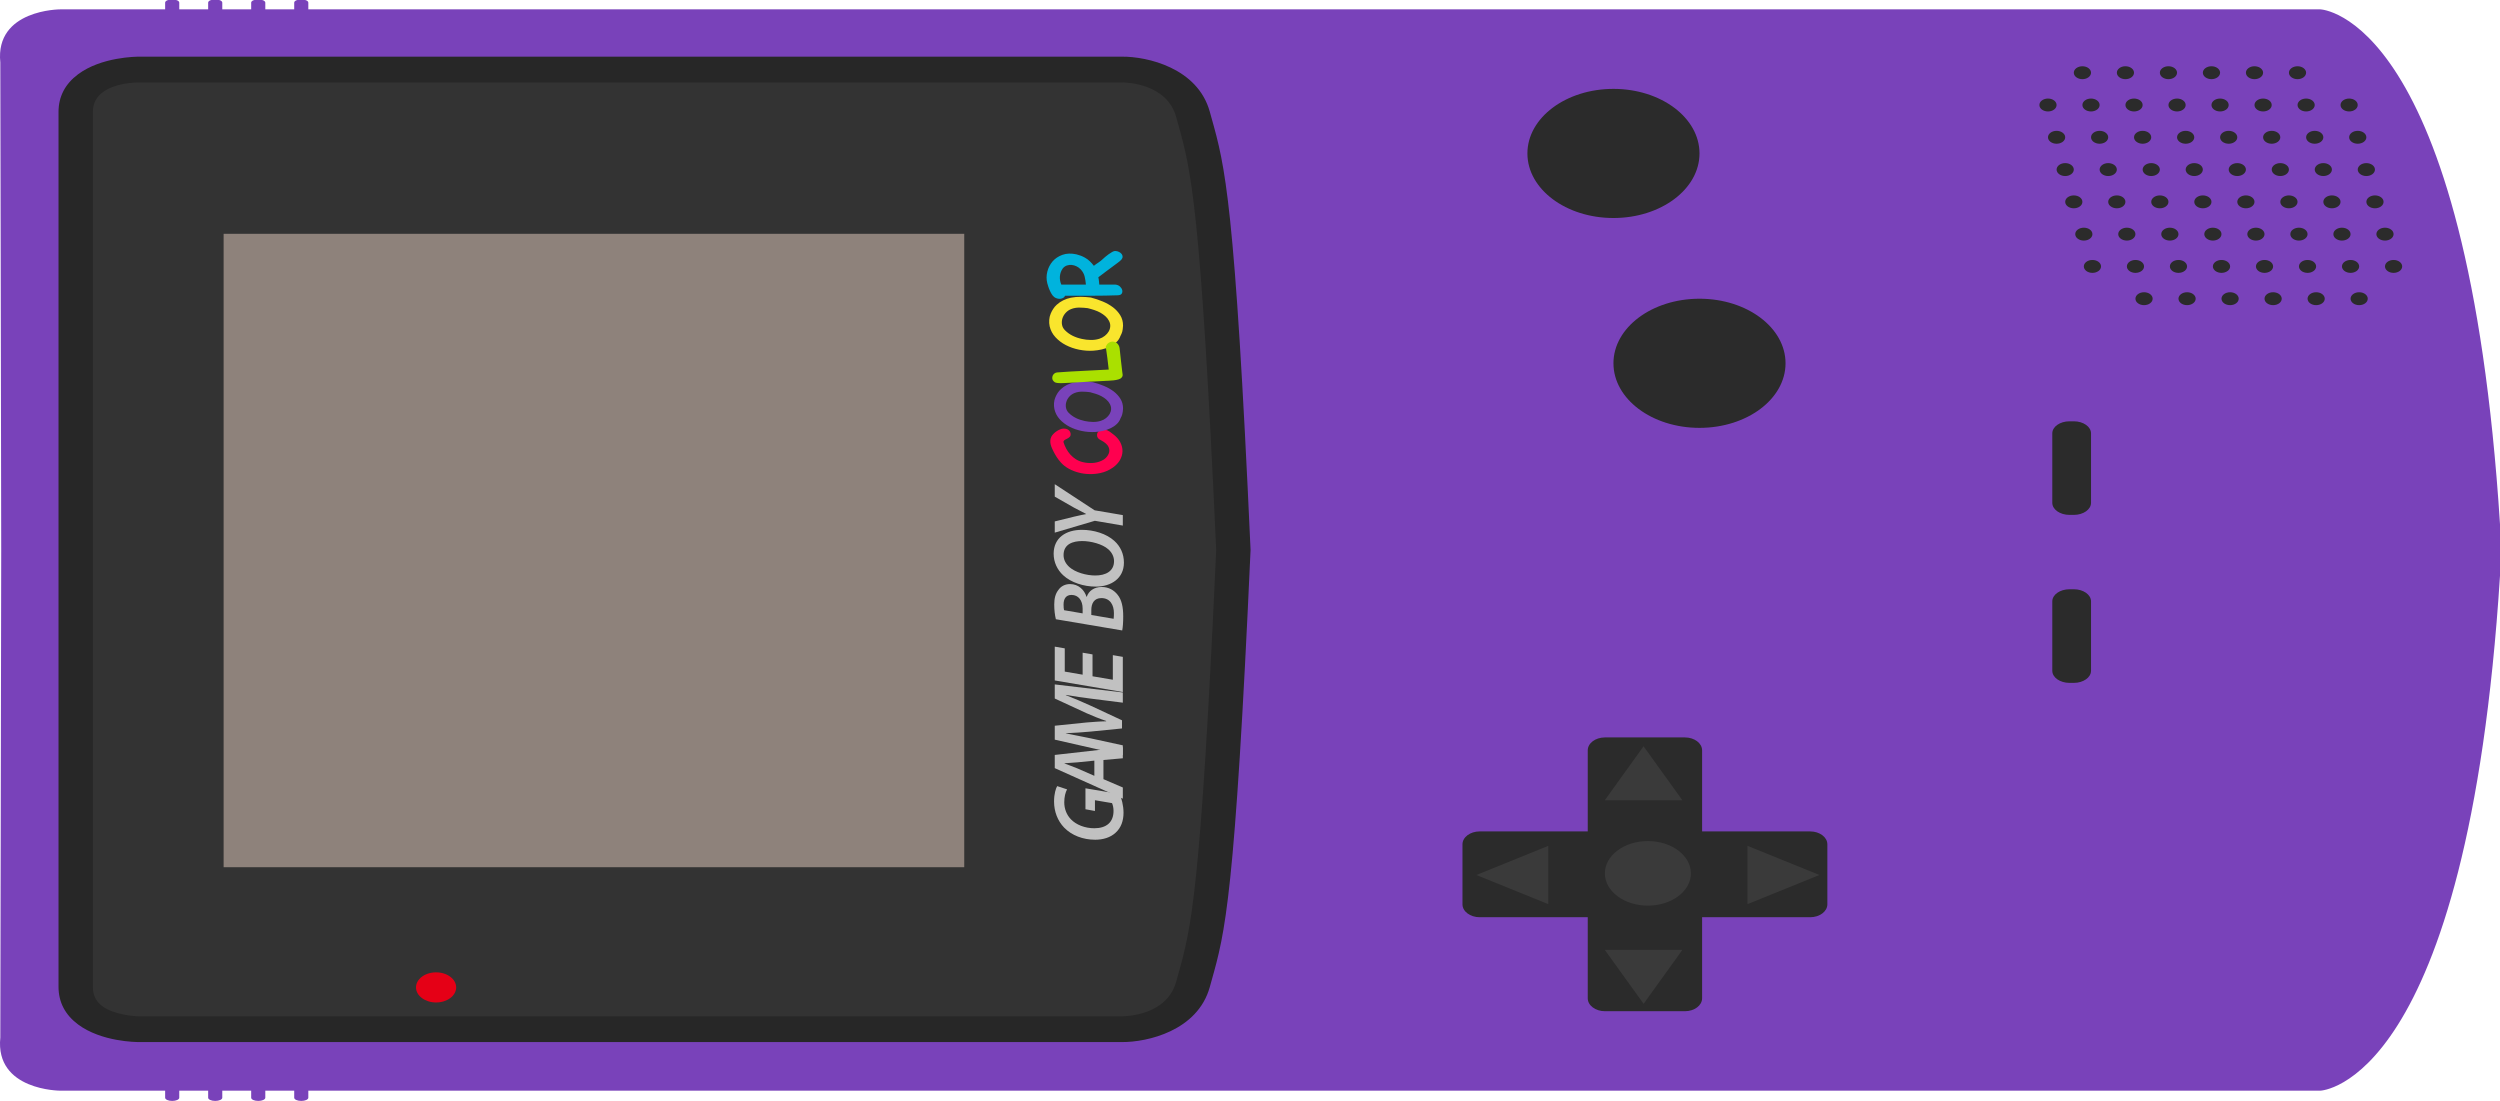 <?xml version="1.0" encoding="UTF-8" standalone="no"?>
<svg
   xmlns:dc="http://purl.org/dc/elements/1.1/"
   xmlns:cc="http://creativecommons.org/ns#"
   xmlns:rdf="http://www.w3.org/1999/02/22-rdf-syntax-ns#"
   xmlns:svg="http://www.w3.org/2000/svg"
   xmlns="http://www.w3.org/2000/svg"
   xmlns:sodipodi="http://sodipodi.sourceforge.net/DTD/sodipodi-0.dtd"
   xmlns:inkscape="http://www.inkscape.org/namespaces/inkscape"
   viewBox="0 0 372.466 164.024"
   height="164.024"
   width="372.466"
   xml:space="preserve"
   version="1.1"
   id="svg2"
   sodipodi:docname="console.svg"
   inkscape:version="0.92.2 (5c3e80d, 2017-08-06)"><sodipodi:namedview
     pagecolor="#ffffff"
     bordercolor="#666666"
     borderopacity="1"
     objecttolerance="10"
     gridtolerance="10"
     guidetolerance="10"
     inkscape:pageopacity="0"
     inkscape:pageshadow="2"
     inkscape:window-width="1920"
     inkscape:window-height="1017"
     id="namedview201"
     showgrid="false"
     fit-margin-top="0"
     fit-margin-left="0"
     fit-margin-right="0"
     fit-margin-bottom="0"
     inkscape:zoom="0.63361446"
     inkscape:cx="186.23305"
     inkscape:cy="109.34933"
     inkscape:window-x="-8"
     inkscape:window-y="-8"
     inkscape:window-maximized="1"
     inkscape:current-layer="svg2" /><defs
     id="defs6"><clipPath
       id="clipPath16"
       clipPathUnits="userSpaceOnUse"><path
         id="path18"
         d="M 0,297.973 H 174.959 V 0 H 0 Z"
         inkscape:connector-curvature="0" /></clipPath></defs><g
     transform="matrix(0,-0.938,-1.25,0,372.466,164.024)"
     id="g10"><g
       id="g12"><g
         clip-path="url(#clipPath16)"
         id="g14"><g
           transform="translate(1.63,21.42)"
           id="g20"><path
             id="path22"
             style="fill:#7942ba;fill-opacity:1;fill-rule:nonzero;stroke:none"
             d="m 0,0 c 0,0 0.649,-17.524 81.783,-21.42 h 8.184 C 171.1,-17.524 171.749,0 171.749,0 v 269.374 c 0,0 0,7.787 -8.438,7.141 0,0 -68.15,-0.107 -77.238,-0.107 h -0.394 c -9.088,0 -77.24,0.107 -77.24,0.107 C 0.002,277.161 0,269.374 0,269.374 Z"
             inkscape:connector-curvature="0" /></g><g
           transform="translate(5.639,277.448)"
           id="g24"><path
             id="path26"
             style="fill:#7942ba;fill-opacity:1;fill-rule:nonzero;stroke:none"
             d="m 0,0 c 0,-0.466 -0.23,-0.842 -0.515,-0.842 h -4.612 c -0.284,0 -0.512,0.376 -0.512,0.842 0,0.465 0.228,0.842 0.512,0.842 h 4.612 C -0.23,0.842 0,0.465 0,0"
             inkscape:connector-curvature="0" /></g><g
           transform="translate(5.639,272.321)"
           id="g28"><path
             id="path30"
             style="fill:#7942ba;fill-opacity:1;fill-rule:nonzero;stroke:none"
             d="m 0,0 c 0,-0.466 -0.23,-0.842 -0.515,-0.842 h -4.612 c -0.284,0 -0.512,0.376 -0.512,0.842 0,0.466 0.228,0.842 0.512,0.842 h 4.612 C -0.23,0.842 0,0.466 0,0"
             inkscape:connector-curvature="0" /></g><g
           transform="translate(5.639,267.193)"
           id="g32"><path
             id="path34"
             style="fill:#7942ba;fill-opacity:1;fill-rule:nonzero;stroke:none"
             d="m 0,0 c 0,-0.465 -0.23,-0.842 -0.515,-0.842 h -4.612 c -0.284,0 -0.512,0.377 -0.512,0.842 0,0.466 0.228,0.842 0.512,0.842 h 4.612 C -0.23,0.842 0,0.466 0,0"
             inkscape:connector-curvature="0" /></g><g
           transform="translate(5.639,262.066)"
           id="g36"><path
             id="path38"
             style="fill:#7942ba;fill-opacity:1;fill-rule:nonzero;stroke:none"
             d="m 0,0 c 0,-0.465 -0.23,-0.842 -0.515,-0.842 h -4.612 c -0.284,0 -0.512,0.377 -0.512,0.842 0,0.466 0.228,0.84 0.512,0.84 h 4.612 C -0.23,0.84 0,0.466 0,0"
             inkscape:connector-curvature="0" /></g><g
           transform="translate(174.959,277.448)"
           id="g40"><path
             id="path42"
             style="fill:#7942ba;fill-opacity:1;fill-rule:nonzero;stroke:none"
             d="m 0,0 c 0,-0.466 -0.228,-0.842 -0.51,-0.842 h -4.618 c -0.282,0 -0.513,0.376 -0.513,0.842 0,0.465 0.231,0.842 0.513,0.842 H -0.51 C -0.228,0.842 0,0.465 0,0"
             inkscape:connector-curvature="0" /></g><g
           transform="translate(174.959,272.321)"
           id="g44"><path
             id="path46"
             style="fill:#7942ba;fill-opacity:1;fill-rule:nonzero;stroke:none"
             d="m 0,0 c 0,-0.466 -0.228,-0.842 -0.51,-0.842 h -4.618 c -0.282,0 -0.513,0.376 -0.513,0.842 0,0.466 0.231,0.842 0.513,0.842 H -0.51 C -0.228,0.842 0,0.466 0,0"
             inkscape:connector-curvature="0" /></g><g
           transform="translate(174.959,267.193)"
           id="g48"><path
             id="path50"
             style="fill:#7942ba;fill-opacity:1;fill-rule:nonzero;stroke:none"
             d="m 0,0 c 0,-0.465 -0.228,-0.842 -0.51,-0.842 h -4.618 c -0.282,0 -0.513,0.377 -0.513,0.842 0,0.466 0.231,0.842 0.513,0.842 H -0.51 C -0.228,0.842 0,0.466 0,0"
             inkscape:connector-curvature="0" /></g><g
           transform="translate(174.959,262.066)"
           id="g52"><path
             id="path54"
             style="fill:#7942ba;fill-opacity:1;fill-rule:nonzero;stroke:none"
             d="m 0,0 c 0,-0.465 -0.228,-0.842 -0.51,-0.842 h -4.618 c -0.282,0 -0.513,0.377 -0.513,0.842 0,0.466 0.231,0.84 0.513,0.84 H -0.51 C -0.228,0.84 0,0.466 0,0"
             inkscape:connector-curvature="0" /></g><g
           transform="translate(87.426,288.951)"
           id="g56"><path
             id="path58"
             style="fill:#333333;fill-opacity:1;fill-rule:nonzero;stroke:none"
             d="m 0,0 h 64.012 c 13.209,0.089 12.199,-5.568 12.199,-5.568 v -119.161 c 0,0 1.154,-6.614 -7.111,-8.437 -8.076,-1.781 -11.376,-2.862 -69.01,-4.817 -57.633,1.955 -60.933,3.036 -69.008,4.817 -8.266,1.823 -7.112,8.437 -7.112,8.437 V -5.568 c 0,0 -1.01,5.657 12.199,5.568 H 0.181 Z"
             inkscape:connector-curvature="0" /></g><g
           transform="translate(18.134,286.903)"
           id="g60"><path
             id="path62"
             style="fill:#272727;fill-opacity:1;fill-rule:nonzero;stroke:none"
             d="m 0,0 c -1.324,0 -2.331,-0.367 -3.081,-1.122 -1.33,-1.34 -1.615,-3.708 -1.609,-4.431 v -117.129 c 0.003,-0.544 0.187,-5.331 5.48,-6.431 l 1.09,-0.229 c 7.397,-1.559 12.744,-2.685 67.502,-4.545 54.944,1.866 60.321,2.996 67.759,4.561 l 1.015,0.213 c 5.293,1.1 5.477,5.887 5.481,6.429 V -5.568 C 143.635,-4.634 143.397,0 138.946,0 Z m 69.382,-137.985 -0.069,0.003 c -55.181,1.872 -60.674,3.03 -68.277,4.633 l -1.079,0.225 c -6.969,1.45 -8.767,7.475 -8.743,10.458 V -5.568 c -0.004,0.445 0.047,4.56 2.799,7.332 1.536,1.547 3.551,2.331 5.987,2.331 h 138.946 c 2.437,0 4.451,-0.784 5.988,-2.331 2.751,-2.772 2.802,-6.887 2.798,-7.347 v -117.099 c 0.024,-2.967 -1.774,-8.992 -8.743,-10.442 l -1.005,-0.21 c -7.644,-1.608 -13.167,-2.77 -68.532,-4.648 z"
             inkscape:connector-curvature="0" /></g><path
           id="path64"
           style="fill:#8e827b;fill-opacity:1;fill-rule:nonzero;stroke:none"
           d="M 137.729,271.32 H 37.123 v -88.275 h 100.606 z"
           inkscape:connector-curvature="0" /><g
           transform="translate(20.424,245.996)"
           id="g66"><path
             id="path68"
             style="fill:#e50016;fill-opacity:1;fill-rule:nonzero;stroke:none"
             d="m 0,0 c 0,-1.32 -1.069,-2.393 -2.393,-2.393 -1.321,0 -2.392,1.073 -2.392,2.393 0,1.323 1.071,2.393 2.392,2.393 C -1.069,2.393 0,1.323 0,0"
             inkscape:connector-curvature="0" /></g><g
           transform="translate(42.809,82.223)"
           id="g70"><path
             id="path72"
             style="fill:#2b2b2b;fill-opacity:1;fill-rule:nonzero;stroke:none"
             d="m 0,0 c 0,-1.135 -0.918,-2.051 -2.051,-2.051 h -9.529 c -1.131,0 -2.05,0.916 -2.05,2.051 v 39.385 c 0,1.135 0.919,2.054 2.05,2.054 h 9.529 C -0.918,41.439 0,40.52 0,39.385 Z"
             inkscape:connector-curvature="0" /></g><g
           transform="translate(55.686,108.731)"
           id="g74"><path
             id="path76"
             style="fill:#2b2b2b;fill-opacity:1;fill-rule:nonzero;stroke:none"
             d="m 0,0 c 1.134,0 2.051,-0.916 2.051,-2.051 v -9.527 C 2.051,-12.713 1.134,-13.63 0,-13.63 h -39.385 c -1.132,0 -2.051,0.917 -2.051,2.052 v 9.527 c 0,1.135 0.919,2.051 2.051,2.051 z"
             inkscape:connector-curvature="0" /></g><g
           transform="translate(160.749,105.667)"
           id="g78"><path
             id="path80"
             style="fill:#2b2b2b;fill-opacity:1;fill-rule:nonzero;stroke:none"
             d="m 0,0 c 0,-5.665 -4.591,-10.257 -10.253,-10.257 -5.666,0 -10.258,4.592 -10.258,10.257 0,5.663 4.592,10.255 10.258,10.255 C -4.591,10.255 0,5.663 0,0"
             inkscape:connector-curvature="0" /></g><g
           transform="translate(127.419,95.41)"
           id="g82"><path
             id="path84"
             style="fill:#2b2b2b;fill-opacity:1;fill-rule:nonzero;stroke:none"
             d="m 0,0 c 0,-5.662 -4.591,-10.254 -10.256,-10.254 -5.665,0 -10.257,4.592 -10.257,10.254 0,5.665 4.592,10.257 10.257,10.257 C -4.591,10.257 0,5.665 0,0"
             inkscape:connector-curvature="0" /></g><g
           transform="translate(81.272,50.797)"
           id="g86"><path
             id="path88"
             style="fill:#2b2b2b;fill-opacity:1;fill-rule:nonzero;stroke:none"
             d="m 0,0 c 0,-1.135 -0.859,-2.052 -1.92,-2.052 h -11.029 c -1.063,0 -1.923,0.917 -1.923,2.052 v 0.51 c 0,1.136 0.86,2.055 1.923,2.055 H -1.92 C -0.859,2.565 0,1.646 0,0.51 Z"
             inkscape:connector-curvature="0" /></g><g
           transform="translate(107.949,50.797)"
           id="g90"><path
             id="path92"
             style="fill:#2b2b2b;fill-opacity:1;fill-rule:nonzero;stroke:none"
             d="M 0,0 C 0,-1.135 -0.857,-2.052 -1.917,-2.052 H -12.95 c -1.058,0 -1.916,0.917 -1.916,2.052 v 0.51 c 0,1.136 0.858,2.055 1.916,2.055 H -1.917 C -0.857,2.565 0,1.646 0,0.51 Z"
             inkscape:connector-curvature="0" /></g><g
           transform="translate(41.275,101.562)"
           id="g94"><path
             id="path96"
             style="fill:#3a3a3a;fill-opacity:1;fill-rule:nonzero;stroke:none"
             d="m 0,0 c 0,-2.831 -2.296,-5.127 -5.128,-5.127 -2.833,0 -5.126,2.296 -5.126,5.127 0,2.834 2.293,5.127 5.126,5.127 C -2.296,5.127 0,2.834 0,0"
             inkscape:connector-curvature="0" /></g><g
           transform="translate(47.757,106.703)"
           id="g98"><path
             id="path100"
             style="fill:#3a3a3a;fill-opacity:1;fill-rule:nonzero;stroke:none"
             d="M 0,0 8.572,-4.625 0,-9.254 Z"
             inkscape:connector-curvature="0" /></g><g
           transform="translate(23.998,97.449)"
           id="g102"><path
             id="path104"
             style="fill:#3a3a3a;fill-opacity:1;fill-rule:nonzero;stroke:none"
             d="M 0,0 -8.572,4.624 0,9.254 Z"
             inkscape:connector-curvature="0" /></g><g
           transform="translate(31.259,113.439)"
           id="g106"><path
             id="path108"
             style="fill:#3a3a3a;fill-opacity:1;fill-rule:nonzero;stroke:none"
             d="M 0,0 4.627,8.567 9.256,0 Z"
             inkscape:connector-curvature="0" /></g><g
           transform="translate(40.516,89.689)"
           id="g110"><path
             id="path112"
             style="fill:#3a3a3a;fill-opacity:1;fill-rule:nonzero;stroke:none"
             d="M 0,0 -4.627,-8.57 -9.256,0 Z"
             inkscape:connector-curvature="0" /></g><g
           transform="translate(48.739,164.506)"
           id="g114"><path
             id="path116"
             style="fill:#c1c1c1;fill-opacity:1;fill-rule:nonzero;stroke:none"
             d="m 0,0 c -0.659,-0.193 -1.767,-0.445 -2.957,-0.445 -1.336,0 -2.425,0.312 -3.188,0.951 -0.761,0.614 -1.106,1.503 -1.106,2.43 0,1.446 0.689,2.806 1.94,3.707 1.062,0.759 2.512,1.192 4.134,1.192 1.221,0 2.095,-0.216 2.442,-0.372 L 0.748,6.282 c -0.461,0.193 -1.177,0.336 -2.053,0.336 -1.033,0 -1.983,-0.274 -2.7,-0.792 -0.875,-0.627 -1.423,-1.675 -1.423,-2.782 0,-1.456 0.949,-2.298 2.758,-2.298 0.517,0 0.949,0.084 1.235,0.18 l 0.459,2.034 h -1.709 l 0.274,1.132 h 3.329 z"
             inkscape:connector-curvature="0" /></g><g
           transform="translate(54.051,167.538)"
           id="g118"><path
             id="path120"
             style="fill:#c1c1c1;fill-opacity:1;fill-rule:nonzero;stroke:none"
             d="M 0,0 -0.272,2.023 C -0.315,2.456 -0.373,3.081 -0.416,3.564 H -0.445 C -0.704,3.081 -0.961,2.504 -1.233,2.023 L -2.412,0 Z m -2.942,-1.083 -1.323,-2.311 h -1.779 l 4.852,8.113 H 0.904 L 2.125,-3.394 H 0.374 l -0.273,2.311 z"
             inkscape:connector-curvature="0" /></g><g
           transform="translate(63.258,164.145)"
           id="g122"><path
             id="path124"
             style="fill:#c1c1c1;fill-opacity:1;fill-rule:nonzero;stroke:none"
             d="m 0,0 0.643,3.814 c 0.144,0.832 0.348,1.974 0.59,2.975 H 1.191 C 0.688,5.838 0.113,4.79 -0.419,3.936 L -2.801,0.097 h -1.294 l -0.501,3.78 C -4.711,4.778 -4.798,5.826 -4.855,6.789 H -4.882 C -5.142,5.863 -5.43,4.634 -5.673,3.814 L -6.779,0 h -1.552 l 2.458,8.112 h 2.209 l 0.518,-3.79 C -3.074,3.598 -2.973,2.757 -2.96,1.986 h 0.059 c 0.344,0.771 0.802,1.625 1.219,2.324 L 0.659,8.112 H 2.9 L 1.622,0 Z"
             inkscape:connector-curvature="0" /></g><g
           transform="translate(70.924,167.756)"
           id="g126"><path
             id="path128"
             style="fill:#c1c1c1;fill-opacity:1;fill-rule:nonzero;stroke:none"
             d="m 0,0 h -3.475 l -0.548,-2.42 h 3.906 L -0.39,-3.611 h -5.584 l 1.837,8.112 h 5.37 L 0.961,3.309 h -3.692 l -0.487,-2.13 h 3.49 z"
             inkscape:connector-curvature="0" /></g><g
           transform="translate(77.441,168.935)"
           id="g130"><path
             id="path132"
             style="fill:#c1c1c1;fill-opacity:1;fill-rule:nonzero;stroke:none"
             d="M 0,0 H 0.775 C 2.026,0 2.93,0.493 2.93,1.325 2.93,1.986 2.313,2.273 1.395,2.273 1.006,2.273 0.676,2.252 0.503,2.214 Z m -0.86,-3.696 c 0.273,-0.024 0.573,-0.034 0.889,-0.034 1.249,0 2.399,0.421 2.399,1.503 0,0.867 -0.878,1.192 -1.896,1.192 H -0.257 Z M -0.932,3.19 c 0.645,0.119 1.45,0.194 2.327,0.194 1.003,0 1.735,-0.147 2.326,-0.496 C 4.28,2.601 4.654,2.118 4.654,1.504 4.654,0.48 3.706,-0.215 2.643,-0.459 v -0.034 c 0.904,-0.23 1.55,-0.855 1.55,-1.781 0,-0.854 -0.544,-1.493 -1.248,-1.902 C 2.14,-4.66 0.99,-4.837 -0.474,-4.837 c -0.975,0 -1.78,0.047 -2.238,0.119 z"
             inkscape:connector-curvature="0" /></g><g
           transform="translate(84.792,170.512)"
           id="g134"><path
             id="path136"
             style="fill:#c1c1c1;fill-opacity:1;fill-rule:nonzero;stroke:none"
             d="m 0,0 c -0.847,-0.711 -1.335,-2.036 -1.335,-3.081 0,-1.228 0.662,-2.239 2.284,-2.239 0.703,0 1.377,0.253 1.88,0.685 0.835,0.699 1.308,2.081 1.308,3.105 0,1.072 -0.446,2.226 -2.227,2.226 C 1.164,0.696 0.518,0.434 0,0 m 5.918,-1.481 c 0,-1.444 -0.619,-2.937 -1.754,-3.876 -0.875,-0.721 -2.051,-1.141 -3.46,-1.141 -2.498,0 -3.805,1.527 -3.805,3.342 0,1.447 0.646,2.964 1.81,3.902 0.875,0.711 2.096,1.132 3.404,1.132 2.584,0 3.805,-1.506 3.805,-3.359"
             inkscape:connector-curvature="0" /></g><g
           transform="translate(91.386,164.145)"
           id="g138"><path
             id="path140"
             style="fill:#c1c1c1;fill-opacity:1;fill-rule:nonzero;stroke:none"
             d="m 0,0 0.76,3.334 -1.881,4.778 h 1.78 L 1.419,5.801 C 1.635,5.102 1.736,4.743 1.823,4.381 H 1.851 C 2.11,4.765 2.425,5.224 2.856,5.826 L 4.595,8.112 H 6.574 L 2.425,3.358 1.664,0 Z"
             inkscape:connector-curvature="0" /></g><g
           transform="translate(105.113,166.973)"
           id="g142"><path
             id="path144"
             style="fill:#ff004f;fill-opacity:1;fill-rule:nonzero;stroke:none"
             d="M 0,0 C 0.154,0.139 0.33,0.221 0.527,0.241 0.726,0.263 0.904,0.238 1.07,0.171 1.231,0.1 1.362,-0.007 1.451,-0.163 1.543,-0.312 1.565,-0.49 1.519,-0.698 1.46,-0.906 1.347,-1.097 1.184,-1.275 1.021,-1.456 0.857,-1.618 0.691,-1.763 c -0.374,-0.355 -0.79,-0.615 -1.248,-0.785 -0.456,-0.169 -0.92,-0.248 -1.387,-0.241 -0.466,0.01 -0.924,0.109 -1.372,0.3 -0.447,0.191 -0.851,0.475 -1.206,0.854 -0.211,0.226 -0.39,0.466 -0.536,0.716 -0.143,0.25 -0.255,0.513 -0.331,0.791 -0.117,0.406 -0.17,0.829 -0.156,1.273 0.006,0.438 0.084,0.867 0.23,1.282 0.143,0.417 0.346,0.808 0.612,1.174 0.267,0.367 0.591,0.682 0.975,0.939 0.28,0.191 0.563,0.355 0.845,0.496 0.285,0.136 0.584,0.268 0.904,0.389 0.183,0.066 0.369,0.134 0.562,0.2 0.193,0.064 0.391,0.112 0.593,0.151 0.202,0.033 0.405,0.045 0.606,0.037 C -0.015,5.804 0.186,5.764 0.376,5.697 0.51,5.645 0.646,5.571 0.78,5.481 0.914,5.39 1.04,5.288 1.154,5.172 1.273,5.054 1.372,4.932 1.46,4.803 1.546,4.672 1.607,4.545 1.648,4.424 1.675,4.312 1.684,4.196 1.668,4.081 1.655,3.963 1.618,3.86 1.555,3.763 1.491,3.668 1.405,3.59 1.298,3.522 1.194,3.46 1.075,3.419 0.938,3.401 0.715,3.373 0.547,3.396 0.426,3.463 0.305,3.535 0.211,3.622 0.136,3.726 0.064,3.83 -0.004,3.928 -0.074,4.028 -0.139,4.13 -0.235,4.199 -0.359,4.244 -0.438,4.244 -0.498,4.241 -0.535,4.231 -0.864,4.154 -1.194,4.045 -1.523,3.911 -1.857,3.78 -2.165,3.616 -2.447,3.426 -2.735,3.235 -2.982,3.015 -3.193,2.765 -3.403,2.515 -3.56,2.232 -3.656,1.92 -3.772,1.549 -3.815,1.172 -3.785,0.792 c 0.028,-0.381 0.144,-0.737 0.347,-1.074 0.117,-0.201 0.267,-0.374 0.461,-0.52 0.193,-0.149 0.406,-0.258 0.638,-0.332 0.231,-0.075 0.466,-0.1 0.707,-0.077 0.24,0.022 0.47,0.097 0.691,0.225 0.195,0.122 0.366,0.271 0.522,0.448 C -0.265,-0.358 -0.126,-0.181 0,0"
             inkscape:connector-curvature="0" /></g><g
           transform="translate(110.684,165.682)"
           id="g146"><path
             id="path148"
             style="fill:#7942ba;fill-opacity:1;fill-rule:nonzero;stroke:none"
             d="M 0,0 C 0.268,0.105 0.503,0.244 0.706,0.417 0.904,0.587 1.082,0.778 1.233,0.987 1.382,1.194 1.511,1.416 1.612,1.653 1.716,1.89 1.808,2.126 1.887,2.369 1.941,2.671 1.972,2.982 1.975,3.304 1.979,3.624 1.905,3.928 1.756,4.218 1.629,4.459 1.441,4.662 1.187,4.838 0.931,5.008 0.653,5.128 0.349,5.195 0.047,5.267 -0.26,5.279 -0.567,5.239 -0.874,5.199 -1.15,5.091 -1.39,4.915 -1.732,4.659 -2.004,4.372 -2.214,4.055 -2.423,3.738 -2.581,3.388 -2.69,3.004 -2.777,2.7 -2.826,2.38 -2.836,2.044 -2.844,1.707 -2.787,1.387 -2.66,1.083 -2.566,0.858 -2.42,0.651 -2.227,0.469 -2.036,0.285 -1.818,0.139 -1.579,0.036 -1.337,-0.068 -1.08,-0.128 -0.808,-0.141 -0.536,-0.151 -0.265,-0.103 0,0 M 3.468,2.027 C 3.316,1.581 3.123,1.14 2.885,0.714 2.648,0.285 2.36,-0.099 2.023,-0.435 1.681,-0.772 1.288,-1.044 0.836,-1.253 c -0.45,-0.208 -0.965,-0.312 -1.545,-0.312 -0.373,0.015 -0.668,0.047 -0.889,0.092 -0.218,0.042 -0.431,0.106 -0.633,0.198 -0.37,0.096 -0.682,0.25 -0.945,0.463 -0.265,0.21 -0.485,0.456 -0.663,0.738 -0.177,0.28 -0.315,0.579 -0.409,0.895 -0.094,0.316 -0.157,0.621 -0.181,0.918 -0.042,0.52 0.005,1.051 0.149,1.588 0.143,0.535 0.368,1.03 0.68,1.484 0.315,0.451 0.707,0.84 1.177,1.167 0.476,0.324 1.016,0.534 1.62,0.638 0.315,0.05 0.63,0.067 0.951,0.05 C 0.471,6.651 0.783,6.594 1.084,6.498 1.335,6.419 1.565,6.327 1.781,6.223 1.996,6.119 2.199,5.984 2.397,5.824 2.655,5.616 2.873,5.376 3.054,5.103 3.23,4.832 3.358,4.546 3.44,4.251 3.54,3.875 3.581,3.503 3.574,3.134 3.566,2.765 3.529,2.396 3.468,2.027"
             inkscape:connector-curvature="0" /></g><g
           transform="translate(123.901,165.79)"
           id="g150"><path
             id="path152"
             style="fill:#f9e52d;fill-opacity:1;fill-rule:nonzero;stroke:none"
             d="M 0,0 C 0.287,0.113 0.537,0.259 0.752,0.443 0.968,0.628 1.153,0.832 1.32,1.055 1.48,1.277 1.614,1.513 1.725,1.768 1.837,2.018 1.932,2.276 2.018,2.534 2.074,2.858 2.105,3.192 2.109,3.532 2.114,3.876 2.037,4.203 1.877,4.51 1.743,4.768 1.54,4.988 1.267,5.171 0.997,5.355 0.698,5.483 0.376,5.557 0.049,5.631 -0.279,5.645 -0.608,5.602 -0.937,5.561 -1.229,5.444 -1.487,5.253 -1.848,4.98 -2.144,4.676 -2.366,4.337 -2.589,3.997 -2.76,3.624 -2.874,3.212 -2.97,2.888 -3.025,2.546 -3.033,2.184 -3.042,1.822 -2.98,1.483 -2.846,1.159 -2.742,0.916 -2.586,0.698 -2.381,0.502 -2.178,0.307 -1.945,0.151 -1.688,0.04 -1.431,-0.072 -1.154,-0.135 -0.865,-0.146 -0.573,-0.159 -0.285,-0.109 0,0 M 3.708,2.169 C 3.546,1.689 3.338,1.221 3.084,0.763 2.833,0.304 2.522,-0.105 2.162,-0.466 1.797,-0.825 1.376,-1.115 0.893,-1.338 c -0.478,-0.223 -1.03,-0.334 -1.652,-0.334 -0.399,0.015 -0.716,0.049 -0.951,0.093 -0.23,0.05 -0.46,0.122 -0.678,0.214 -0.392,0.104 -0.729,0.268 -1.009,0.498 -0.283,0.224 -0.517,0.487 -0.708,0.787 -0.19,0.297 -0.337,0.62 -0.436,0.959 -0.102,0.337 -0.166,0.666 -0.193,0.983 -0.05,0.555 0.003,1.122 0.156,1.695 0.153,0.574 0.396,1.102 0.73,1.585 0.332,0.485 0.754,0.898 1.262,1.248 0.504,0.347 1.08,0.574 1.728,0.686 0.334,0.05 0.672,0.07 1.016,0.05 C 0.502,7.11 0.836,7.048 1.161,6.947 1.427,6.863 1.676,6.764 1.904,6.65 2.132,6.543 2.355,6.402 2.563,6.229 2.838,6.006 3.07,5.748 3.261,5.458 3.454,5.166 3.59,4.861 3.677,4.545 3.782,4.143 3.828,3.744 3.818,3.351 3.812,2.957 3.774,2.563 3.708,2.169"
             inkscape:connector-curvature="0" /></g><g
           transform="translate(132.245,171.295)"
           id="g154"><path
             id="path156"
             style="fill:#00b3dd;fill-opacity:1;fill-rule:nonzero;stroke:none"
             d="M 0,0 C -0.386,0.206 -0.811,0.321 -1.266,0.35 -1.724,0.376 -2.163,0.317 -2.586,0.18 v -2.931 c 0.43,0.024 0.855,0.076 1.275,0.15 0.418,0.071 0.808,0.235 1.162,0.483 0.196,0.141 0.352,0.303 0.473,0.491 0.119,0.183 0.191,0.374 0.216,0.569 0.021,0.196 -0.005,0.384 -0.087,0.57 C 0.371,-0.302 0.22,-0.139 0,0 m -2.586,-6.282 c -0.032,-0.215 -0.131,-0.391 -0.305,-0.529 -0.173,-0.139 -0.362,-0.227 -0.565,-0.268 -0.203,-0.037 -0.386,-0.017 -0.554,0.057 -0.169,0.079 -0.258,0.235 -0.27,0.471 -0.047,0.992 -0.07,2.026 -0.07,3.093 v 3.186 c -0.153,0.049 -0.272,0.128 -0.347,0.232 -0.078,0.104 -0.124,0.218 -0.138,0.342 -0.015,0.129 0.002,0.256 0.049,0.387 0.052,0.128 0.122,0.24 0.222,0.336 0.103,0.104 0.247,0.198 0.427,0.283 0.186,0.089 0.387,0.168 0.601,0.24 0.217,0.072 0.432,0.139 0.645,0.188 0.211,0.052 0.389,0.092 0.535,0.119 0.607,0.114 1.216,0.109 1.834,-0.007 C 0.093,1.732 0.633,1.521 1.102,1.221 1.569,0.916 1.918,0.523 2.149,0.038 2.38,-0.449 2.405,-1.001 2.221,-1.625 2.164,-1.796 2.093,-1.969 2.006,-2.143 1.918,-2.313 1.817,-2.475 1.704,-2.623 1.54,-2.846 1.347,-3.046 1.124,-3.217 0.901,-3.391 0.661,-3.553 0.401,-3.698 c 0.183,-0.174 0.359,-0.355 0.52,-0.545 0.166,-0.191 0.347,-0.361 0.55,-0.52 0.077,-0.06 0.19,-0.154 0.34,-0.283 0.148,-0.131 0.296,-0.269 0.433,-0.418 0.138,-0.146 0.262,-0.29 0.369,-0.434 0.104,-0.141 0.154,-0.26 0.143,-0.356 C 2.747,-6.418 2.697,-6.568 2.605,-6.7 2.513,-6.836 2.402,-6.937 2.273,-7.012 2.145,-7.086 2.001,-7.124 1.848,-7.124 c -0.154,0 -0.308,0.05 -0.464,0.144 -0.174,0.122 -0.337,0.262 -0.49,0.429 -0.157,0.163 -0.305,0.317 -0.449,0.452 -0.316,0.312 -0.626,0.625 -0.93,0.94 -0.303,0.316 -0.615,0.626 -0.934,0.93 C -1.61,-4.266 -1.806,-4.29 -2.003,-4.303 -2.2,-4.314 -2.396,-4.33 -2.586,-4.347 V -6.19 Z"
             inkscape:connector-curvature="0" /></g><g
           transform="translate(119.88,166.153)"
           id="g158"><path
             id="path160"
             style="fill:#aae000;fill-opacity:1;fill-rule:nonzero;stroke:none"
             d="M 0,0 C 0.231,-0.079 0.407,-0.184 0.532,-0.322 0.662,-0.461 0.726,-0.605 0.736,-0.756 0.741,-0.909 0.691,-1.056 0.58,-1.2 0.471,-1.342 0.295,-1.459 0.049,-1.546 c -0.093,-0.038 -0.225,-0.059 -0.398,-0.079 -0.173,-0.017 -0.414,-0.04 -0.719,-0.062 -0.306,-0.024 -0.696,-0.057 -1.169,-0.094 -0.471,-0.034 -1.049,-0.089 -1.739,-0.151 -0.17,-0.022 -0.349,-0.04 -0.531,-0.054 -0.184,-0.015 -0.347,0.029 -0.489,0.131 -0.123,0.076 -0.218,0.201 -0.285,0.376 -0.066,0.174 -0.114,0.356 -0.144,0.55 -0.029,0.193 -0.049,0.389 -0.061,0.585 -0.011,0.193 -0.02,0.354 -0.03,0.485 -0.02,0.258 -0.042,0.555 -0.065,0.891 -0.021,0.335 -0.045,0.682 -0.064,1.031 -0.025,0.349 -0.049,0.691 -0.076,1.027 -0.025,0.335 -0.05,0.635 -0.07,0.893 -0.035,0.458 -0.059,0.828 -0.072,1.107 -0.013,0.282 -0.01,0.503 0.013,0.664 0.02,0.163 0.064,0.284 0.136,0.361 0.072,0.079 0.174,0.151 0.305,0.217 0.108,0.051 0.235,0.075 0.376,0.07 0.142,0 0.27,-0.024 0.396,-0.069 0.124,-0.047 0.231,-0.116 0.323,-0.21 0.086,-0.092 0.136,-0.199 0.145,-0.317 0.105,-1.036 0.184,-2.061 0.246,-3.079 0.06,-1.02 0.131,-2.036 0.21,-3.054 0.604,0.049 1.21,0.099 1.809,0.16 0.596,0.061 1.203,0.122 1.815,0.189 z"
             inkscape:connector-curvature="0" /></g><g
           transform="translate(128.448,42.426)"
           id="g162"><path
             id="path164"
             style="fill:#2b2b2b;fill-opacity:1;fill-rule:nonzero;stroke:none"
             d="m 0,0 c 0,-0.566 -0.458,-1.027 -1.029,-1.027 -0.567,0 -1.023,0.461 -1.023,1.027 0,0.565 0.456,1.025 1.023,1.025 C -0.458,1.025 0,0.565 0,0"
             inkscape:connector-curvature="0" /></g><g
           transform="translate(133.575,38.322)"
           id="g166"><path
             id="path168"
             style="fill:#2b2b2b;fill-opacity:1;fill-rule:nonzero;stroke:none"
             d="m 0,0 c 0,-0.568 -0.458,-1.024 -1.025,-1.024 -0.568,0 -1.026,0.456 -1.026,1.024 0,0.566 0.458,1.025 1.026,1.025 C -0.458,1.025 0,0.566 0,0"
             inkscape:connector-curvature="0" /></g><g
           transform="translate(133.575,43.451)"
           id="g170"><path
             id="path172"
             style="fill:#2b2b2b;fill-opacity:1;fill-rule:nonzero;stroke:none"
             d="m 0,0 c 0,-0.569 -0.458,-1.025 -1.025,-1.025 -0.568,0 -1.026,0.456 -1.026,1.025 0,0.565 0.458,1.022 1.026,1.022 C -0.458,1.022 0,0.565 0,0"
             inkscape:connector-curvature="0" /></g><g
           transform="translate(133.575,48.578)"
           id="g174"><path
             id="path176"
             style="fill:#2b2b2b;fill-opacity:1;fill-rule:nonzero;stroke:none"
             d="m 0,0 c 0,-0.564 -0.458,-1.027 -1.025,-1.027 -0.568,0 -1.026,0.463 -1.026,1.027 0,0.567 0.458,1.025 1.026,1.025 C -0.458,1.025 0,0.567 0,0"
             inkscape:connector-curvature="0" /></g><g
           transform="translate(138.702,49.603)"
           id="g178"><path
             id="path180"
             style="fill:#2b2b2b;fill-opacity:1;fill-rule:nonzero;stroke:none"
             d="m 0,0 c 0,-0.566 -0.458,-1.025 -1.022,-1.025 -0.57,0 -1.028,0.459 -1.028,1.025 0,0.566 0.458,1.023 1.028,1.023 C -0.458,1.023 0,0.566 0,0"
             inkscape:connector-curvature="0" /></g><g
           transform="translate(143.829,45.668)"
           id="g182"><path
             id="path184"
             style="fill:#2b2b2b;fill-opacity:1;fill-rule:nonzero;stroke:none"
             d="m 0,0 c 0,-0.563 -0.456,-1.022 -1.025,-1.022 -0.567,0 -1.023,0.459 -1.023,1.022 0,0.568 0.456,1.029 1.023,1.029 C -0.456,1.029 0,0.568 0,0"
             inkscape:connector-curvature="0" /></g><g
           transform="translate(143.829,50.799)"
           id="g186"><path
             id="path188"
             style="fill:#2b2b2b;fill-opacity:1;fill-rule:nonzero;stroke:none"
             d="m 0,0 c 0,-0.568 -0.456,-1.025 -1.025,-1.025 -0.567,0 -1.023,0.457 -1.023,1.025 0,0.565 0.456,1.024 1.023,1.024 C -0.456,1.024 0,0.565 0,0"
             inkscape:connector-curvature="0" /></g><g
           transform="translate(148.959,51.822)"
           id="g190"><path
             id="path192"
             style="fill:#2b2b2b;fill-opacity:1;fill-rule:nonzero;stroke:none"
             d="m 0,0 c 0,-0.565 -0.462,-1.024 -1.025,-1.024 -0.568,0 -1.03,0.459 -1.03,1.024 0,0.568 0.462,1.027 1.03,1.027 C -0.462,1.027 0,0.568 0,0"
             inkscape:connector-curvature="0" /></g><g
           transform="translate(154.086,16.957)"
           id="g194"><path
             id="path196"
             style="fill:#2b2b2b;fill-opacity:1;fill-rule:nonzero;stroke:none"
             d="m 0,0 c 0,-0.567 -0.459,-1.028 -1.026,-1.028 -0.567,0 -1.025,0.461 -1.025,1.028 0,0.564 0.458,1.022 1.025,1.022 C -0.459,1.022 0,0.564 0,0"
             inkscape:connector-curvature="0" /></g><g
           transform="translate(154.086,22.082)"
           id="g198"><path
             id="path200"
             style="fill:#2b2b2b;fill-opacity:1;fill-rule:nonzero;stroke:none"
             d="m 0,0 c 0,-0.567 -0.459,-1.025 -1.026,-1.025 -0.567,0 -1.025,0.458 -1.025,1.025 0,0.566 0.458,1.027 1.025,1.027 C -0.459,1.027 0,0.566 0,0"
             inkscape:connector-curvature="0" /></g><g
           transform="translate(154.086,27.209)"
           id="g202"><path
             id="path204"
             style="fill:#2b2b2b;fill-opacity:1;fill-rule:nonzero;stroke:none"
             d="m 0,0 c 0,-0.565 -0.459,-1.023 -1.026,-1.023 -0.567,0 -1.025,0.458 -1.025,1.023 0,0.566 0.458,1.027 1.025,1.027 C -0.459,1.027 0,0.566 0,0"
             inkscape:connector-curvature="0" /></g><g
           transform="translate(154.086,32.338)"
           id="g206"><path
             id="path208"
             style="fill:#2b2b2b;fill-opacity:1;fill-rule:nonzero;stroke:none"
             d="m 0,0 c 0,-0.564 -0.459,-1.025 -1.026,-1.025 -0.567,0 -1.025,0.461 -1.025,1.025 0,0.567 0.458,1.023 1.025,1.023 C -0.459,1.023 0,0.567 0,0"
             inkscape:connector-curvature="0" /></g><g
           transform="translate(154.086,37.465)"
           id="g210"><path
             id="path212"
             style="fill:#2b2b2b;fill-opacity:1;fill-rule:nonzero;stroke:none"
             d="m 0,0 c 0,-0.564 -0.459,-1.025 -1.026,-1.025 -0.567,0 -1.025,0.461 -1.025,1.025 0,0.565 0.458,1.028 1.025,1.028 C -0.459,1.028 0,0.565 0,0"
             inkscape:connector-curvature="0" /></g><g
           transform="translate(154.086,42.593)"
           id="g214"><path
             id="path216"
             style="fill:#2b2b2b;fill-opacity:1;fill-rule:nonzero;stroke:none"
             d="m 0,0 c 0,-0.565 -0.459,-1.023 -1.026,-1.023 -0.567,0 -1.025,0.458 -1.025,1.023 0,0.567 0.458,1.028 1.025,1.028 C -0.459,1.028 0,0.567 0,0"
             inkscape:connector-curvature="0" /></g><g
           transform="translate(154.086,47.721)"
           id="g218"><path
             id="path220"
             style="fill:#2b2b2b;fill-opacity:1;fill-rule:nonzero;stroke:none"
             d="m 0,0 c 0,-0.568 -0.459,-1.023 -1.026,-1.023 -0.567,0 -1.025,0.455 -1.025,1.023 0,0.566 0.458,1.024 1.025,1.024 C -0.459,1.024 0,0.566 0,0"
             inkscape:connector-curvature="0" /></g><g
           transform="translate(154.086,52.85)"
           id="g222"><path
             id="path224"
             style="fill:#2b2b2b;fill-opacity:1;fill-rule:nonzero;stroke:none"
             d="m 0,0 c 0,-0.564 -0.459,-1.027 -1.026,-1.027 -0.567,0 -1.025,0.463 -1.025,1.027 0,0.564 0.458,1.025 1.025,1.025 C -0.459,1.025 0,0.564 0,0"
             inkscape:connector-curvature="0" /></g><g
           transform="translate(159.213,53.875)"
           id="g226"><path
             id="path228"
             style="fill:#2b2b2b;fill-opacity:1;fill-rule:nonzero;stroke:none"
             d="m 0,0 c 0,-0.567 -0.458,-1.025 -1.026,-1.025 -0.566,0 -1.025,0.458 -1.025,1.025 0,0.564 0.459,1.025 1.025,1.025 C -0.458,1.025 0,0.564 0,0"
             inkscape:connector-curvature="0" /></g><g
           transform="translate(159.213,48.745)"
           id="g230"><path
             id="path232"
             style="fill:#2b2b2b;fill-opacity:1;fill-rule:nonzero;stroke:none"
             d="m 0,0 c 0,-0.564 -0.458,-1.024 -1.026,-1.024 -0.566,0 -1.025,0.46 -1.025,1.024 0,0.567 0.459,1.028 1.025,1.028 C -0.458,1.028 0,0.567 0,0"
             inkscape:connector-curvature="0" /></g><g
           transform="translate(164.343,49.773)"
           id="g234"><path
             id="path236"
             style="fill:#2b2b2b;fill-opacity:1;fill-rule:nonzero;stroke:none"
             d="m 0,0 c 0,-0.565 -0.461,-1.028 -1.025,-1.028 -0.568,0 -1.028,0.463 -1.028,1.028 0,0.564 0.46,1.025 1.028,1.025 C -0.461,1.025 0,0.564 0,0"
             inkscape:connector-curvature="0" /></g><g
           transform="translate(164.343,44.645)"
           id="g238"><path
             id="path240"
             style="fill:#2b2b2b;fill-opacity:1;fill-rule:nonzero;stroke:none"
             d="m 0,0 c 0,-0.569 -0.461,-1.024 -1.025,-1.024 -0.568,0 -1.028,0.455 -1.028,1.024 0,0.565 0.46,1.022 1.028,1.022 C -0.461,1.022 0,0.565 0,0"
             inkscape:connector-curvature="0" /></g><g
           transform="translate(164.343,39.516)"
           id="g242"><path
             id="path244"
             style="fill:#2b2b2b;fill-opacity:1;fill-rule:nonzero;stroke:none"
             d="m 0,0 c 0,-0.566 -0.461,-1.022 -1.025,-1.022 -0.568,0 -1.028,0.456 -1.028,1.022 0,0.568 0.46,1.026 1.028,1.026 C -0.461,1.026 0,0.568 0,0"
             inkscape:connector-curvature="0" /></g><g
           transform="translate(164.343,34.39)"
           id="g246"><path
             id="path248"
             style="fill:#2b2b2b;fill-opacity:1;fill-rule:nonzero;stroke:none"
             d="m 0,0 c 0,-0.565 -0.461,-1.028 -1.025,-1.028 -0.568,0 -1.028,0.463 -1.028,1.028 0,0.563 0.46,1.028 1.028,1.028 C -0.461,1.028 0,0.563 0,0"
             inkscape:connector-curvature="0" /></g><g
           transform="translate(164.343,29.262)"
           id="g250"><path
             id="path252"
             style="fill:#2b2b2b;fill-opacity:1;fill-rule:nonzero;stroke:none"
             d="m 0,0 c 0,-0.564 -0.461,-1.025 -1.025,-1.025 -0.568,0 -1.028,0.461 -1.028,1.025 0,0.567 0.46,1.023 1.028,1.023 C -0.461,1.023 0,0.567 0,0"
             inkscape:connector-curvature="0" /></g><g
           transform="translate(164.343,24.132)"
           id="g254"><path
             id="path256"
             style="fill:#2b2b2b;fill-opacity:1;fill-rule:nonzero;stroke:none"
             d="m 0,0 c 0,-0.563 -0.461,-1.022 -1.025,-1.022 -0.568,0 -1.028,0.459 -1.028,1.022 0,0.567 0.46,1.025 1.028,1.025 C -0.461,1.025 0,0.567 0,0"
             inkscape:connector-curvature="0" /></g><g
           transform="translate(159.213,43.621)"
           id="g258"><path
             id="path260"
             style="fill:#2b2b2b;fill-opacity:1;fill-rule:nonzero;stroke:none"
             d="m 0,0 c 0,-0.567 -0.458,-1.028 -1.026,-1.028 -0.566,0 -1.025,0.461 -1.025,1.028 0,0.565 0.459,1.024 1.025,1.024 C -0.458,1.024 0,0.565 0,0"
             inkscape:connector-curvature="0" /></g><g
           transform="translate(159.213,38.493)"
           id="g262"><path
             id="path264"
             style="fill:#2b2b2b;fill-opacity:1;fill-rule:nonzero;stroke:none"
             d="m 0,0 c 0,-0.567 -0.458,-1.028 -1.026,-1.028 -0.566,0 -1.025,0.461 -1.025,1.028 0,0.562 0.459,1.022 1.025,1.022 C -0.458,1.022 0,0.562 0,0"
             inkscape:connector-curvature="0" /></g><g
           transform="translate(159.213,33.361)"
           id="g266"><path
             id="path268"
             style="fill:#2b2b2b;fill-opacity:1;fill-rule:nonzero;stroke:none"
             d="m 0,0 c 0,-0.564 -0.458,-1.023 -1.026,-1.023 -0.566,0 -1.025,0.459 -1.025,1.023 0,0.566 0.459,1.028 1.025,1.028 C -0.458,1.028 0,0.566 0,0"
             inkscape:connector-curvature="0" /></g><g
           transform="translate(159.213,28.236)"
           id="g270"><path
             id="path272"
             style="fill:#2b2b2b;fill-opacity:1;fill-rule:nonzero;stroke:none"
             d="m 0,0 c 0,-0.566 -0.458,-1.027 -1.026,-1.027 -0.566,0 -1.025,0.461 -1.025,1.027 0,0.564 0.459,1.025 1.025,1.025 C -0.458,1.025 0,0.564 0,0"
             inkscape:connector-curvature="0" /></g><g
           transform="translate(159.213,23.109)"
           id="g274"><path
             id="path276"
             style="fill:#2b2b2b;fill-opacity:1;fill-rule:nonzero;stroke:none"
             d="m 0,0 c 0,-0.565 -0.458,-1.027 -1.026,-1.027 -0.566,0 -1.025,0.462 -1.025,1.027 0,0.564 0.459,1.022 1.025,1.022 C -0.458,1.022 0,0.564 0,0"
             inkscape:connector-curvature="0" /></g><g
           transform="translate(159.213,17.98)"
           id="g278"><path
             id="path280"
             style="fill:#2b2b2b;fill-opacity:1;fill-rule:nonzero;stroke:none"
             d="m 0,0 c 0,-0.567 -0.458,-1.022 -1.026,-1.022 -0.566,0 -1.025,0.455 -1.025,1.022 0,0.567 0.459,1.026 1.025,1.026 C -0.458,1.026 0,0.567 0,0"
             inkscape:connector-curvature="0" /></g><g
           transform="translate(148.959,46.697)"
           id="g282"><path
             id="path284"
             style="fill:#2b2b2b;fill-opacity:1;fill-rule:nonzero;stroke:none"
             d="m 0,0 c 0,-0.568 -0.462,-1.029 -1.025,-1.029 -0.568,0 -1.03,0.461 -1.03,1.029 0,0.564 0.462,1.023 1.03,1.023 C -0.462,1.023 0,0.564 0,0"
             inkscape:connector-curvature="0" /></g><g
           transform="translate(148.959,41.569)"
           id="g286"><path
             id="path288"
             style="fill:#2b2b2b;fill-opacity:1;fill-rule:nonzero;stroke:none"
             d="m 0,0 c 0,-0.569 -0.462,-1.027 -1.025,-1.027 -0.568,0 -1.03,0.458 -1.03,1.027 0,0.562 0.462,1.023 1.03,1.023 C -0.462,1.023 0,0.562 0,0"
             inkscape:connector-curvature="0" /></g><g
           transform="translate(148.959,36.44)"
           id="g290"><path
             id="path292"
             style="fill:#2b2b2b;fill-opacity:1;fill-rule:nonzero;stroke:none"
             d="m 0,0 c 0,-0.566 -0.462,-1.021 -1.025,-1.021 -0.568,0 -1.03,0.455 -1.03,1.021 0,0.568 0.462,1.025 1.03,1.025 C -0.462,1.025 0,0.568 0,0"
             inkscape:connector-curvature="0" /></g><g
           transform="translate(148.959,31.312)"
           id="g294"><path
             id="path296"
             style="fill:#2b2b2b;fill-opacity:1;fill-rule:nonzero;stroke:none"
             d="m 0,0 c 0,-0.564 -0.462,-1.027 -1.025,-1.027 -0.568,0 -1.03,0.463 -1.03,1.027 0,0.565 0.462,1.025 1.03,1.025 C -0.462,1.025 0,0.565 0,0"
             inkscape:connector-curvature="0" /></g><g
           transform="translate(148.959,26.186)"
           id="g298"><path
             id="path300"
             style="fill:#2b2b2b;fill-opacity:1;fill-rule:nonzero;stroke:none"
             d="m 0,0 c 0,-0.565 -0.462,-1.028 -1.025,-1.028 -0.568,0 -1.03,0.463 -1.03,1.028 0,0.564 0.462,1.023 1.03,1.023 C -0.462,1.023 0,0.564 0,0"
             inkscape:connector-curvature="0" /></g><g
           transform="translate(148.959,21.057)"
           id="g302"><path
             id="path304"
             style="fill:#2b2b2b;fill-opacity:1;fill-rule:nonzero;stroke:none"
             d="m 0,0 c 0,-0.567 -0.462,-1.023 -1.025,-1.023 -0.568,0 -1.03,0.456 -1.03,1.023 0,0.566 0.462,1.025 1.03,1.025 C -0.462,1.025 0,0.566 0,0"
             inkscape:connector-curvature="0" /></g><g
           transform="translate(148.959,15.929)"
           id="g306"><path
             id="path308"
             style="fill:#2b2b2b;fill-opacity:1;fill-rule:nonzero;stroke:none"
             d="m 0,0 c 0,-0.564 -0.462,-1.024 -1.025,-1.024 -0.568,0 -1.03,0.46 -1.03,1.024 0,0.566 0.462,1.028 1.03,1.028 C -0.462,1.028 0,0.566 0,0"
             inkscape:connector-curvature="0" /></g><g
           transform="translate(143.829,40.542)"
           id="g310"><path
             id="path312"
             style="fill:#2b2b2b;fill-opacity:1;fill-rule:nonzero;stroke:none"
             d="m 0,0 c 0,-0.565 -0.456,-1.026 -1.025,-1.026 -0.567,0 -1.023,0.461 -1.023,1.026 0,0.567 0.456,1.027 1.023,1.027 C -0.456,1.027 0,0.567 0,0"
             inkscape:connector-curvature="0" /></g><g
           transform="translate(143.829,35.418)"
           id="g314"><path
             id="path316"
             style="fill:#2b2b2b;fill-opacity:1;fill-rule:nonzero;stroke:none"
             d="m 0,0 c 0,-0.568 -0.456,-1.028 -1.025,-1.028 -0.567,0 -1.023,0.46 -1.023,1.028 0,0.562 0.456,1.021 1.023,1.021 C -0.456,1.021 0,0.562 0,0"
             inkscape:connector-curvature="0" /></g><g
           transform="translate(143.829,30.285)"
           id="g318"><path
             id="path320"
             style="fill:#2b2b2b;fill-opacity:1;fill-rule:nonzero;stroke:none"
             d="m 0,0 c 0,-0.564 -0.456,-1.023 -1.025,-1.023 -0.567,0 -1.023,0.459 -1.023,1.023 0,0.567 0.456,1.027 1.023,1.027 C -0.456,1.027 0,0.567 0,0"
             inkscape:connector-curvature="0" /></g><g
           transform="translate(143.829,25.157)"
           id="g322"><path
             id="path324"
             style="fill:#2b2b2b;fill-opacity:1;fill-rule:nonzero;stroke:none"
             d="m 0,0 c 0,-0.563 -0.456,-1.025 -1.025,-1.025 -0.567,0 -1.023,0.462 -1.023,1.025 0,0.567 0.456,1.028 1.023,1.028 C -0.456,1.028 0,0.567 0,0"
             inkscape:connector-curvature="0" /></g><g
           transform="translate(143.829,20.033)"
           id="g326"><path
             id="path328"
             style="fill:#2b2b2b;fill-opacity:1;fill-rule:nonzero;stroke:none"
             d="m 0,0 c 0,-0.567 -0.456,-1.027 -1.025,-1.027 -0.567,0 -1.023,0.46 -1.023,1.027 0,0.564 0.456,1.023 1.023,1.023 C -0.456,1.023 0,0.564 0,0"
             inkscape:connector-curvature="0" /></g><g
           transform="translate(143.829,14.904)"
           id="g330"><path
             id="path332"
             style="fill:#2b2b2b;fill-opacity:1;fill-rule:nonzero;stroke:none"
             d="m 0,0 c 0,-0.568 -0.456,-1.026 -1.025,-1.026 -0.567,0 -1.023,0.458 -1.023,1.026 0,0.563 0.456,1.024 1.023,1.024 C -0.456,1.024 0,0.563 0,0"
             inkscape:connector-curvature="0" /></g><g
           transform="translate(138.702,44.474)"
           id="g334"><path
             id="path336"
             style="fill:#2b2b2b;fill-opacity:1;fill-rule:nonzero;stroke:none"
             d="m 0,0 c 0,-0.563 -0.458,-1.022 -1.022,-1.022 -0.57,0 -1.028,0.459 -1.028,1.022 0,0.567 0.458,1.029 1.028,1.029 C -0.458,1.029 0,0.567 0,0"
             inkscape:connector-curvature="0" /></g><g
           transform="translate(138.702,39.348)"
           id="g338"><path
             id="path340"
             style="fill:#2b2b2b;fill-opacity:1;fill-rule:nonzero;stroke:none"
             d="m 0,0 c 0,-0.566 -0.458,-1.025 -1.022,-1.025 -0.57,0 -1.028,0.459 -1.028,1.025 0,0.566 0.458,1.027 1.028,1.027 C -0.458,1.027 0,0.566 0,0"
             inkscape:connector-curvature="0" /></g><g
           transform="translate(138.702,34.223)"
           id="g342"><path
             id="path344"
             style="fill:#2b2b2b;fill-opacity:1;fill-rule:nonzero;stroke:none"
             d="m 0,0 c 0,-0.566 -0.458,-1.027 -1.022,-1.027 -0.57,0 -1.028,0.461 -1.028,1.027 0,0.562 0.458,1.023 1.028,1.023 C -0.458,1.023 0,0.562 0,0"
             inkscape:connector-curvature="0" /></g><g
           transform="translate(138.702,29.09)"
           id="g346"><path
             id="path348"
             style="fill:#2b2b2b;fill-opacity:1;fill-rule:nonzero;stroke:none"
             d="m 0,0 c 0,-0.564 -0.458,-1.023 -1.022,-1.023 -0.57,0 -1.028,0.459 -1.028,1.023 0,0.568 0.458,1.028 1.028,1.028 C -0.458,1.028 0,0.568 0,0"
             inkscape:connector-curvature="0" /></g><g
           transform="translate(138.702,23.963)"
           id="g350"><path
             id="path352"
             style="fill:#2b2b2b;fill-opacity:1;fill-rule:nonzero;stroke:none"
             d="m 0,0 c 0,-0.564 -0.458,-1.025 -1.022,-1.025 -0.57,0 -1.028,0.461 -1.028,1.025 0,0.568 0.458,1.028 1.028,1.028 C -0.458,1.028 0,0.568 0,0"
             inkscape:connector-curvature="0" /></g><g
           transform="translate(138.702,18.838)"
           id="g354"><path
             id="path356"
             style="fill:#2b2b2b;fill-opacity:1;fill-rule:nonzero;stroke:none"
             d="m 0,0 c 0,-0.566 -0.458,-1.027 -1.022,-1.027 -0.57,0 -1.028,0.461 -1.028,1.027 0,0.565 0.458,1.023 1.028,1.023 C -0.458,1.023 0,0.565 0,0"
             inkscape:connector-curvature="0" /></g><g
           transform="translate(138.702,13.709)"
           id="g358"><path
             id="path360"
             style="fill:#2b2b2b;fill-opacity:1;fill-rule:nonzero;stroke:none"
             d="m 0,0 c 0,-0.568 -0.458,-1.025 -1.022,-1.025 -0.57,0 -1.028,0.457 -1.028,1.025 0,0.564 0.458,1.025 1.028,1.025 C -0.458,1.025 0,0.564 0,0"
             inkscape:connector-curvature="0" /></g><g
           transform="translate(133.575,33.195)"
           id="g362"><path
             id="path364"
             style="fill:#2b2b2b;fill-opacity:1;fill-rule:nonzero;stroke:none"
             d="m 0,0 c 0,-0.565 -0.458,-1.029 -1.025,-1.029 -0.568,0 -1.026,0.464 -1.026,1.029 0,0.563 0.458,1.027 1.026,1.027 C -0.458,1.027 0,0.563 0,0"
             inkscape:connector-curvature="0" /></g><g
           transform="translate(133.575,28.067)"
           id="g366"><path
             id="path368"
             style="fill:#2b2b2b;fill-opacity:1;fill-rule:nonzero;stroke:none"
             d="m 0,0 c 0,-0.565 -0.458,-1.024 -1.025,-1.024 -0.568,0 -1.026,0.459 -1.026,1.024 0,0.567 0.458,1.023 1.026,1.023 C -0.458,1.023 0,0.567 0,0"
             inkscape:connector-curvature="0" /></g><g
           transform="translate(133.575,22.938)"
           id="g370"><path
             id="path372"
             style="fill:#2b2b2b;fill-opacity:1;fill-rule:nonzero;stroke:none"
             d="m 0,0 c 0,-0.564 -0.458,-1.022 -1.025,-1.022 -0.568,0 -1.026,0.458 -1.026,1.022 0,0.567 0.458,1.025 1.026,1.025 C -0.458,1.025 0,0.567 0,0"
             inkscape:connector-curvature="0" /></g><g
           transform="translate(133.575,17.811)"
           id="g374"><path
             id="path376"
             style="fill:#2b2b2b;fill-opacity:1;fill-rule:nonzero;stroke:none"
             d="m 0,0 c 0,-0.565 -0.458,-1.025 -1.025,-1.025 -0.568,0 -1.026,0.46 -1.026,1.025 0,0.564 0.458,1.027 1.026,1.027 C -0.458,1.027 0,0.564 0,0"
             inkscape:connector-curvature="0" /></g><g
           transform="translate(133.575,12.684)"
           id="g378"><path
             id="path380"
             style="fill:#2b2b2b;fill-opacity:1;fill-rule:nonzero;stroke:none"
             d="m 0,0 c 0,-0.564 -0.458,-1.026 -1.025,-1.026 -0.568,0 -1.026,0.462 -1.026,1.026 0,0.566 0.458,1.025 1.026,1.025 C -0.458,1.025 0,0.566 0,0"
             inkscape:connector-curvature="0" /></g><g
           transform="translate(128.448,37.299)"
           id="g382"><path
             id="path384"
             style="fill:#2b2b2b;fill-opacity:1;fill-rule:nonzero;stroke:none"
             d="m 0,0 c 0,-0.566 -0.458,-1.028 -1.029,-1.028 -0.567,0 -1.023,0.462 -1.023,1.028 0,0.563 0.456,1.024 1.023,1.024 C -0.458,1.024 0,0.563 0,0"
             inkscape:connector-curvature="0" /></g><g
           transform="translate(128.448,32.166)"
           id="g386"><path
             id="path388"
             style="fill:#2b2b2b;fill-opacity:1;fill-rule:nonzero;stroke:none"
             d="m 0,0 c 0,-0.564 -0.458,-1.023 -1.029,-1.023 -0.567,0 -1.023,0.459 -1.023,1.023 0,0.568 0.456,1.029 1.023,1.029 C -0.458,1.029 0,0.568 0,0"
             inkscape:connector-curvature="0" /></g><g
           transform="translate(128.448,27.043)"
           id="g390"><path
             id="path392"
             style="fill:#2b2b2b;fill-opacity:1;fill-rule:nonzero;stroke:none"
             d="m 0,0 c 0,-0.568 -0.458,-1.028 -1.029,-1.028 -0.567,0 -1.023,0.46 -1.023,1.028 0,0.564 0.456,1.024 1.023,1.024 C -0.458,1.024 0,0.564 0,0"
             inkscape:connector-curvature="0" /></g><g
           transform="translate(128.448,21.915)"
           id="g394"><path
             id="path396"
             style="fill:#2b2b2b;fill-opacity:1;fill-rule:nonzero;stroke:none"
             d="m 0,0 c 0,-0.566 -0.458,-1.028 -1.029,-1.028 -0.567,0 -1.023,0.462 -1.023,1.028 0,0.564 0.456,1.022 1.023,1.022 C -0.458,1.022 0,0.564 0,0"
             inkscape:connector-curvature="0" /></g><g
           transform="translate(128.448,16.785)"
           id="g398"><path
             id="path400"
             style="fill:#2b2b2b;fill-opacity:1;fill-rule:nonzero;stroke:none"
             d="m 0,0 c 0,-0.566 -0.458,-1.023 -1.029,-1.023 -0.567,0 -1.023,0.457 -1.023,1.023 0,0.567 0.456,1.025 1.023,1.025 C -0.458,1.025 0,0.567 0,0"
             inkscape:connector-curvature="0" /></g></g></g></g></svg>